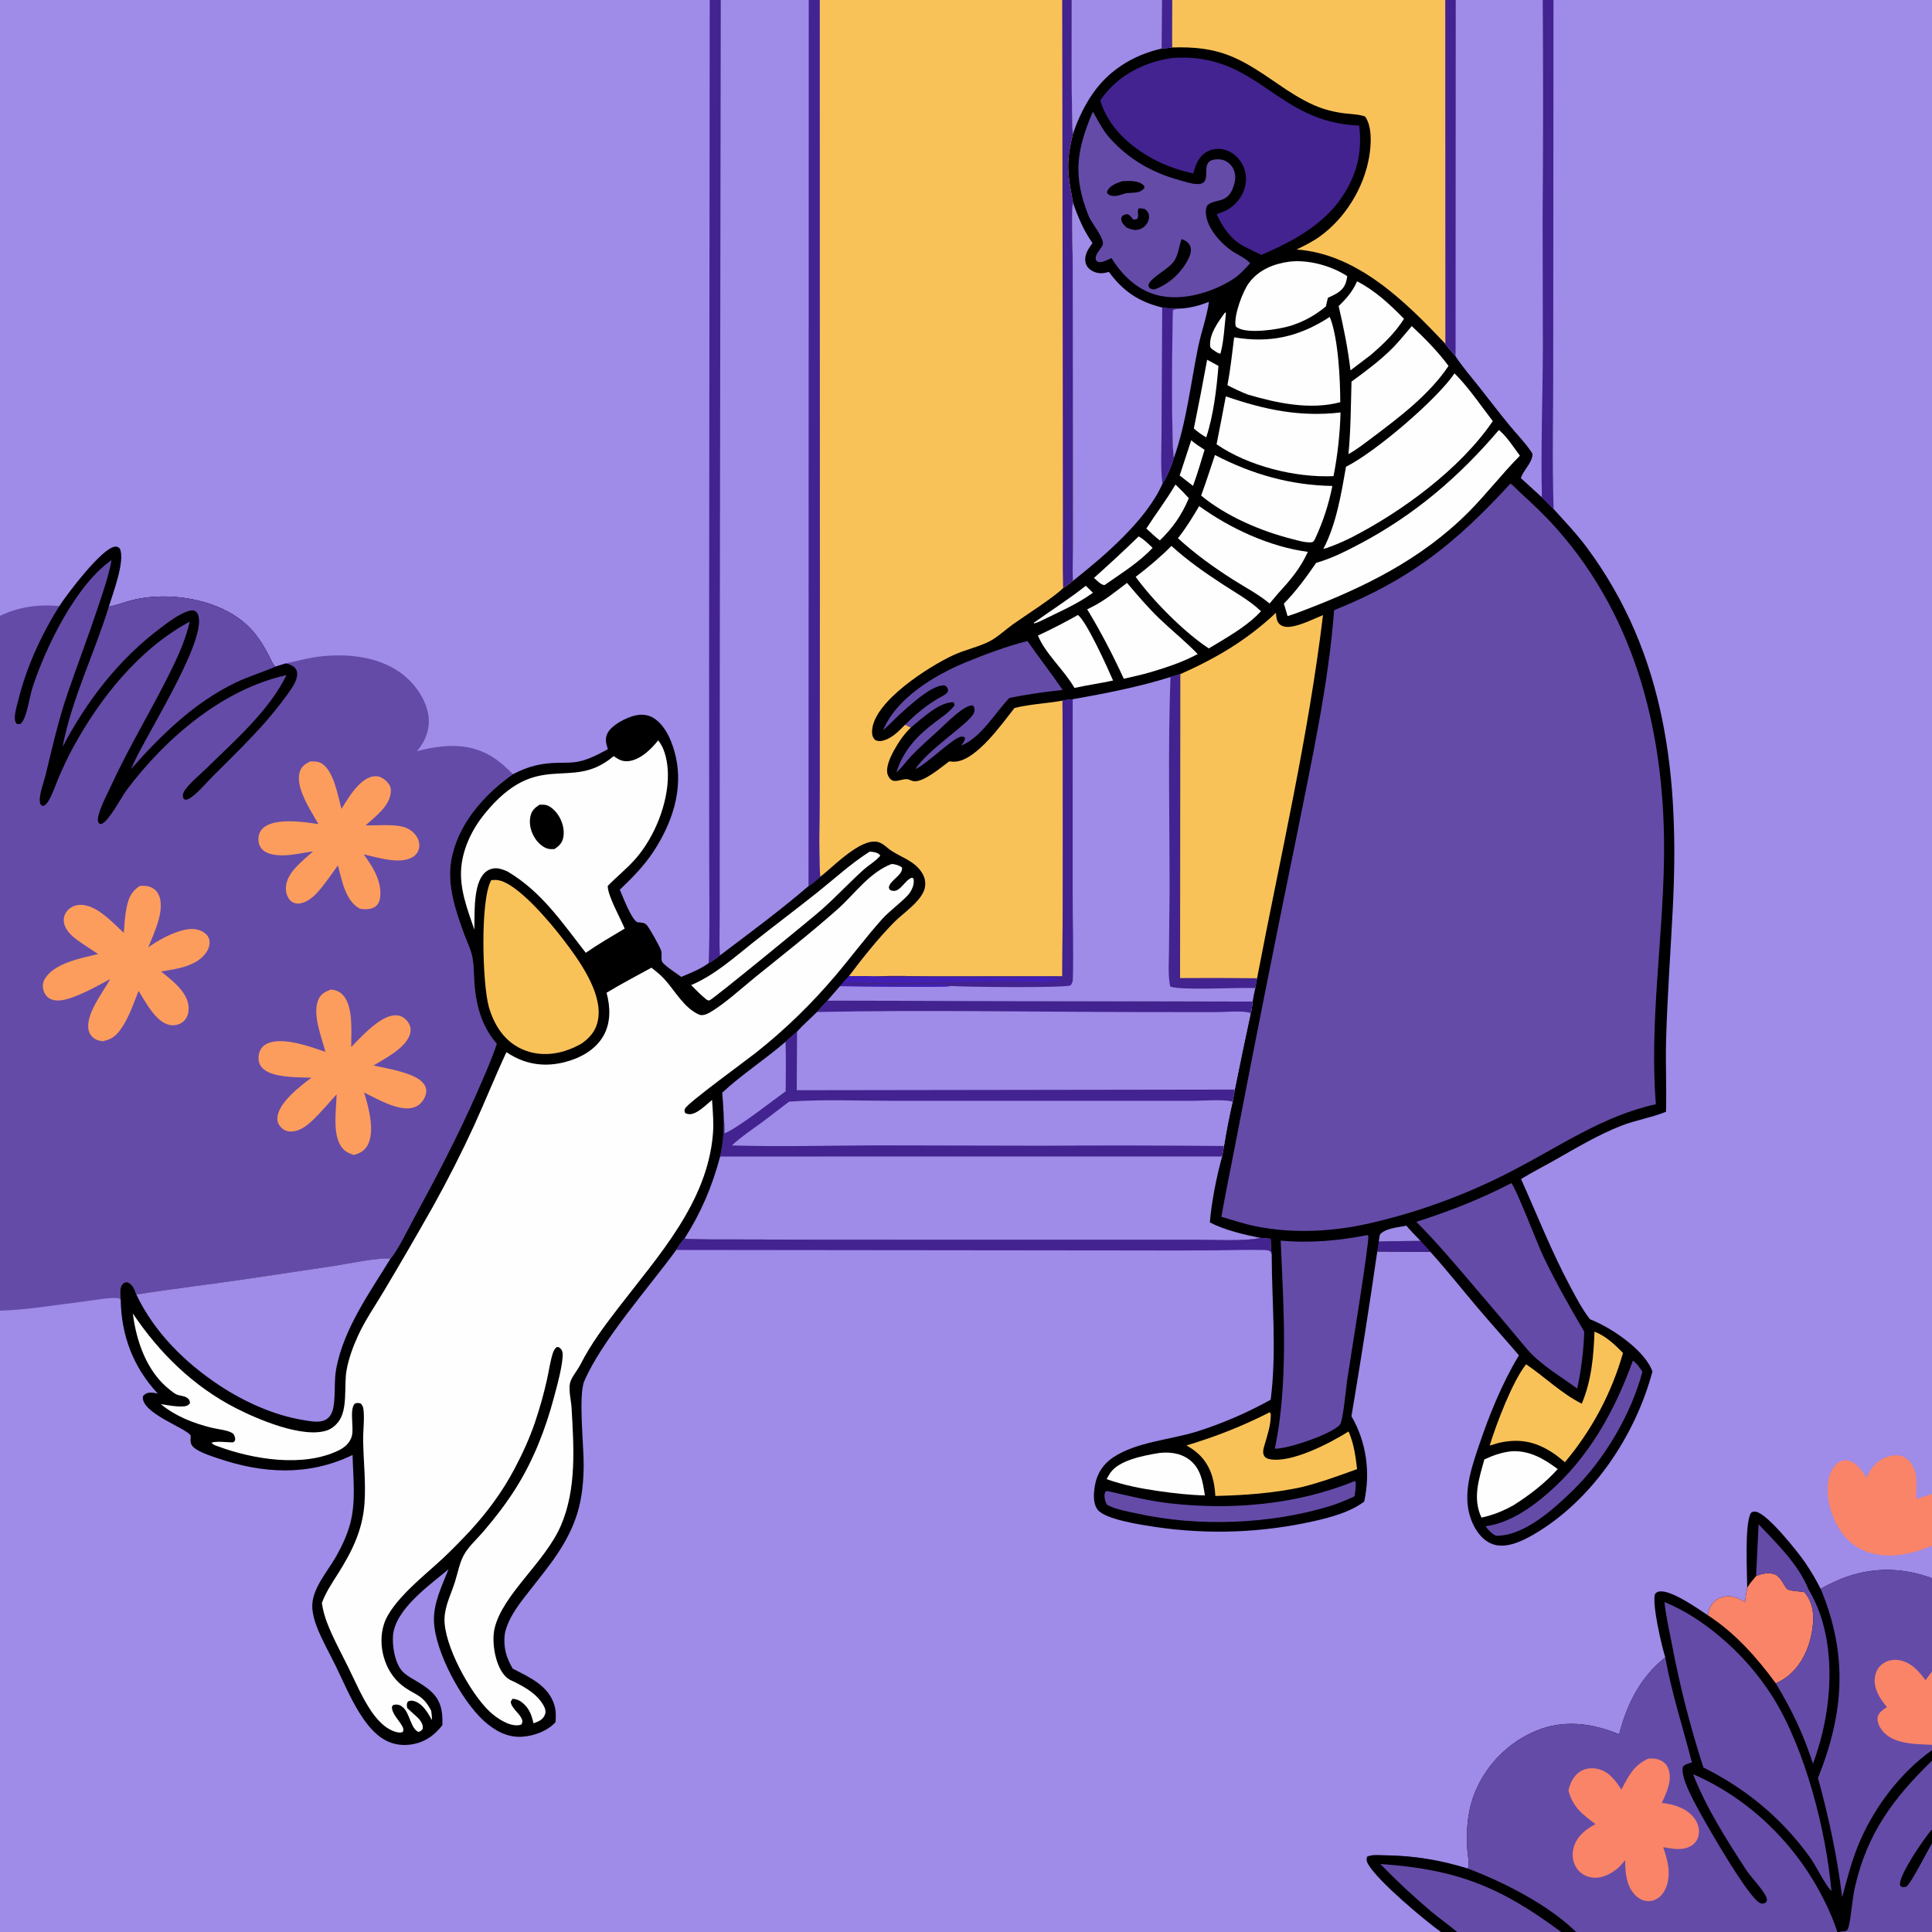 <?xml version="1.0" encoding="utf-8" ?>
<svg xmlns="http://www.w3.org/2000/svg" xmlns:xlink="http://www.w3.org/1999/xlink" width="1024" height="1024">
	<rect width="100%" height="100%" fill="#808080" stroke="none"/>
	<path fill="#9F8BE8" d="M0 0L376.174 0L382.019 0L428.659 0L434.461 0L562.992 0L568.05 0L615.901 0L621.258 0L766.05 0L771.578 0L817.682 0L823.374 0L1024 0L1024 791.825L1024 819.308L1024 836.488L1024 885.989L1024 924.794L1024 927.622L1024 933.19L1024 969.591L1024 977.032L1024 1024L974.824 1024L973.841 1024L835.354 1024L827.442 1024L772.328 1024L763.742 1024L0 1024L0 694.687L0 326.403L0 0Z"/>
	<path d="M434.461 0L562.992 0L568.05 0L615.901 0L621.258 0L766.05 0L766.148 182.34C767.824 184.588 769.598 186.655 771.479 188.73L771.801 189.225C775.394 194.633 779.785 199.671 783.816 204.763C789.262 211.646 794.57 218.666 800.152 225.437C803.846 229.918 808.215 234.364 811.469 239.149C812.15 240.15 812.428 240.529 812.233 241.751C811.572 245.883 807.519 249.29 806.139 253.367Q811.657 258.462 817.234 263.492L823.438 269.785C829.478 276.47 835.668 282.936 841.048 290.186C883.269 347.08 890.094 412.307 886.632 481C885.448 504.479 883.713 527.855 883.064 551.368C882.715 564.003 883.379 576.65 883.022 589.251C882.838 589.326 882.655 589.402 882.471 589.475C874.902 592.45 866.758 593.736 859.124 596.734C846.932 601.523 835.327 608.503 823.936 614.948C818.056 618.274 811.932 621.383 806.186 624.913C814.819 644.168 822.526 663.787 832.523 682.407C835.626 688.186 838.675 694.031 842.71 699.225C853.512 703.387 870.394 714.712 875.222 725.433Q875.541 726.148 875.837 726.872C866.695 761.138 843.838 795.298 812.828 813.328C806.95 816.746 798.736 820.705 791.842 818.663C786.852 817.186 783.38 813.026 781.103 808.54C774.292 795.116 779.065 780.391 783.555 767.068C789.19 750.346 795.922 733.493 805.071 718.366C797.745 709.742 790.132 701.375 782.834 692.732C774.606 682.986 766.625 672.912 758.07 663.458L729.972 663.318Q723.66 707.056 716.29 750.627C724.219 764.234 726.456 780.413 723.049 795.885C715.453 801.489 705.83 804.066 696.762 806.165Q691.588 807.334 686.365 808.263Q681.143 809.192 675.883 809.878Q670.623 810.565 665.337 811.009Q660.051 811.452 654.751 811.651Q649.45 811.85 644.145 811.805Q638.841 811.759 633.545 811.468Q628.248 811.178 622.971 810.643Q617.693 810.109 612.446 809.331C605.581 808.295 585.724 805.424 581.766 800.149C579.062 796.546 579.661 790.908 580.458 786.71C581.588 780.75 584.907 775.859 589.939 772.49C602.112 764.343 619.583 763.203 633.465 759.023Q643.889 755.787 653.922 751.488Q663.955 747.189 673.489 741.874C676.763 716.363 674.099 690.653 674.034 665.079C673.68 662.259 673.581 659.42 673.445 656.583L668.189 656.108C659.235 658.114 643.375 657.072 633.479 657.098L562.049 657.103L434.17 657.051L390.619 656.951C381.345 656.917 371.986 657.112 362.729 656.518C371.592 642.61 377.417 628.886 381.655 612.973C383.344 605.946 383.659 599.668 383.567 592.458C383.488 588.014 383.063 583.541 382.777 579.103C393.258 569.404 405.519 561.486 416.369 552.12C418.354 550.264 420.385 548.493 422.459 546.74C425.674 543.142 429.573 539.808 433.007 536.381C434.801 534.344 436.599 532.324 438.476 530.361L445.147 522.679L449.905 517.344C457.106 507.812 464.938 497.948 473.265 489.381C477.52 485.003 482.842 481.459 486.73 476.786C488.277 474.928 489.632 472.863 490.154 470.468C490.77 467.645 490.1 464.9 488.554 462.493C484.601 456.343 478.07 454.682 472.404 450.933C469.947 449.308 467.891 446.758 464.863 446.22C455.665 444.586 441.664 459.486 434.689 464.821C433.745 448.691 434.51 432.041 434.493 415.841L434.554 314.058L434.461 0Z"/>
	<path fill="#F9C259" d="M434.461 0L562.992 0L568.05 0C568.121 8.116 567.705 68.687 568.727 70.932C564.794 86.638 565.838 92.049 568.781 107.561C567.71 109.811 568.535 131.811 568.54 136.092L568.695 252.311L568.708 289.03C568.692 295.28 568.36 301.67 568.659 307.904C566.963 309.209 565.29 310.602 563.462 311.716C558.406 316.762 543.28 326.325 536.846 330.918C532.984 333.675 528.768 337.693 524.591 339.853C518.65 342.926 511.461 344.375 505.262 347.248C492.812 353.019 462.617 371.862 462.203 387.637C462.155 389.441 462.518 390.888 463.83 392.196C465.498 393.034 467.066 392.887 468.806 392.316C473.282 390.849 476.515 387.332 479.75 384.095L482.805 385.602C479.227 388.985 476.232 393.359 473.87 397.658C472.06 400.952 469.084 407.049 470.569 410.752C473.082 417.019 478.1 411.783 481.902 413.247C482.561 413.501 483.3 413.858 483.991 414C489.162 415.061 498.886 406.625 503.065 403.563C504.343 403.663 505.676 403.793 506.952 403.627C518.109 402.181 531.166 383.497 537.706 375.243C545.981 373.171 554.753 372.875 563.161 371.357Q563.527 444.393 563.07 517.429L496.119 517.456C484.884 517.461 473.449 517.011 462.238 517.539C458.22 517.183 453.957 517.422 449.905 517.344C457.106 507.812 464.938 497.948 473.265 489.381C477.52 485.003 482.842 481.459 486.73 476.786C488.277 474.928 489.632 472.863 490.154 470.468C490.77 467.645 490.1 464.9 488.554 462.493C484.601 456.343 478.07 454.682 472.404 450.933C469.947 449.308 467.891 446.758 464.863 446.22C455.665 444.586 441.664 459.486 434.689 464.821C433.745 448.691 434.51 432.041 434.493 415.841L434.554 314.058L434.461 0Z"/>
	<path fill="#42238F" d="M562.992 0L568.05 0C568.121 8.116 567.705 68.687 568.727 70.932C564.794 86.638 565.838 92.049 568.781 107.561C567.71 109.811 568.535 131.811 568.54 136.092L568.695 252.311L568.708 289.03C568.692 295.28 568.36 301.67 568.659 307.904C566.963 309.209 565.29 310.602 563.462 311.716C563.113 299.261 563.39 286.72 563.341 274.252L563.263 188.634L562.992 0Z"/>
	<path fill="#9F8BE8" d="M433.007 536.381C434.801 534.344 436.599 532.324 438.476 530.361L663.942 530.854C663.646 533.008 663.484 535.305 662.837 537.382Q658.498 557.41 654.467 577.503L653.347 583.881Q650.648 595.562 648.753 607.399L647.759 612.94C644.732 624.044 642.224 636.433 641.248 647.916C649.157 651.991 659.507 654.474 668.189 656.108C659.235 658.114 643.375 657.072 633.479 657.098L562.049 657.103L434.17 657.051L390.619 656.951C381.345 656.917 371.986 657.112 362.729 656.518C371.592 642.61 377.417 628.886 381.655 612.973C383.344 605.946 383.659 599.668 383.567 592.458C383.488 588.014 383.063 583.541 382.777 579.103C393.258 569.404 405.519 561.486 416.369 552.12C418.354 550.264 420.385 548.493 422.459 546.74C425.674 543.142 429.573 539.808 433.007 536.381Z"/>
	<path fill="#9F8BE8" d="M433.007 536.381C434.801 534.344 436.599 532.324 438.476 530.361L663.942 530.854C663.646 533.008 663.484 535.305 662.837 537.382Q658.498 557.41 654.467 577.503L422.286 577.846L422.459 546.74C425.674 543.142 429.573 539.808 433.007 536.381Z"/>
	<path fill="#42238F" d="M433.007 536.381C434.801 534.344 436.599 532.324 438.476 530.361L663.942 530.854C663.646 533.008 663.484 535.305 662.837 537.382L662.409 536.793C658.045 535.53 649.243 536.446 644.387 536.443L603.627 536.413C546.779 536.331 489.847 535.21 433.007 536.381Z"/>
	<path fill="#9F8BE8" d="M416.369 552.12C418.354 550.264 420.385 548.493 422.459 546.74L422.286 577.846L654.467 577.503L653.347 583.881Q650.648 595.562 648.753 607.399L647.759 612.94L381.655 612.973C383.344 605.946 383.659 599.668 383.567 592.458C383.488 588.014 383.063 583.541 382.777 579.103C393.258 569.404 405.519 561.486 416.369 552.12Z"/>
	<path fill="#42238F" d="M416.369 552.12C418.354 550.264 420.385 548.493 422.459 546.74L422.286 577.846L654.467 577.503L653.347 583.881C648.368 582.515 637.112 583.471 631.59 583.473L582.14 583.464L474.673 583.464C456.839 583.473 435.694 582.568 418.261 583.889C413.332 587.559 408.532 591.391 403.581 595.033C398.333 598.894 392.67 602.636 387.909 607.097C413.502 607.892 439.273 607.125 464.889 607.07L552.235 607.251Q600.494 606.966 648.753 607.399L647.759 612.94L381.655 612.973C383.344 605.946 383.659 599.668 383.567 592.458C383.488 588.014 383.063 583.541 382.777 579.103C393.258 569.404 405.519 561.486 416.369 552.12Z"/>
	<path fill="#9F8BE8" d="M416.369 552.12C416.631 560.869 416.473 569.643 416.436 578.396C408.802 583.849 391.472 597.626 384.044 600.702C383.98 597.983 384.103 595.129 383.567 592.458C383.488 588.014 383.063 583.541 382.777 579.103C393.258 569.404 405.519 561.486 416.369 552.12Z"/>
	<path fill="#9F8BE8" d="M620.381 358.832L625.601 357.304L625.458 518.382Q645.866 518.201 666.272 518.499L665.352 523.703C664.804 526.083 664.303 528.435 663.942 530.854L438.476 530.361L445.147 522.679L449.905 517.344C453.957 517.422 458.22 517.183 462.238 517.539C473.449 517.011 484.884 517.461 496.119 517.456L563.07 517.429Q563.526 444.393 563.161 371.357C564.887 370.952 566.785 370.846 568.549 370.615C586.162 367.465 603.282 364.178 620.381 358.832Z"/>
	<path fill="#42238F" d="M563.161 371.357C564.887 370.952 566.785 370.846 568.549 370.615L568.538 473.957C568.525 488.849 569.055 503.932 568.637 518.8C568.597 520.207 568.304 521.192 567.404 522.296C563.508 523.695 510.982 523.13 503.892 522.592C500.816 523.579 452.866 522.697 445.147 522.679L449.905 517.344C453.957 517.422 458.22 517.183 462.238 517.539C473.449 517.011 484.884 517.461 496.119 517.456L563.07 517.429Q563.526 444.393 563.161 371.357Z"/>
	<path fill="#411FB7" d="M445.147 522.679L449.905 517.344C453.957 517.422 458.22 517.183 462.238 517.539C470.447 518.639 479.545 517.997 487.855 518.056L536.984 518.314C544.629 518.293 553.902 517.124 561.288 519.039C561.546 519.106 561.805 519.164 562.063 519.23C562.218 519.269 562.371 519.313 562.525 519.354C553.517 521.354 541.612 519.995 532.25 520.059C515.619 520.173 499.014 520.764 482.367 520.781L460.252 520.776C456.882 520.761 453.36 520.428 450.006 520.628C448.729 520.704 447.99 520.823 447.07 521.749C449.966 522.831 464.823 521.828 468.943 521.744C470.558 521.711 472.124 522.095 473.733 522.134C477.675 522.229 502.154 521.05 503.892 522.592C500.816 523.579 452.866 522.697 445.147 522.679Z"/>
	<path fill="#42238F" d="M620.381 358.832L625.601 357.304L625.458 518.382Q645.866 518.201 666.272 518.499L665.352 523.703C656.388 523.254 626.267 525.108 620.243 522.883C618.994 516.901 619.548 510.162 619.591 504.05L619.895 472.639C619.955 434.733 618.982 396.719 620.381 358.832Z"/>
	<path fill="#F9C259" d="M621.258 0L766.05 0L766.148 182.34C745.167 160.047 719.505 134.544 687.215 132.24C691.321 130.254 695.398 128.244 699.136 125.609C712.902 115.905 722.959 99.515 725.725 82.935C726.771 76.664 727.363 67.17 723.542 61.767C720.385 60.586 716.581 60.549 713.243 60.152C707.165 59.429 701.842 58.134 696.25 55.648C689.447 52.624 683.368 48.67 677.262 44.463C657.06 30.546 646.599 24.35 621.189 25.165C621.099 16.781 621.229 8.385 621.258 0Z"/>
	<path fill="#F9C259" d="M676.263 324.796C676.509 326.993 676.507 329.34 678.296 330.914C679.885 332.311 682.292 332.457 684.285 332.156C689.887 331.312 695.943 328.155 701.218 326.019C693.388 390.893 678.532 454.385 666.272 518.499Q645.866 518.201 625.458 518.382L625.601 357.304C644.654 348.852 661.035 339.158 676.263 324.796Z"/>
	<path fill="#9F8BE8" d="M568.659 307.904C568.36 301.67 568.692 295.28 568.708 289.03L568.695 252.311L568.54 136.092C568.535 131.811 567.71 109.811 568.781 107.561C571.236 114.831 574.565 122.585 579.062 128.835C576.885 131.855 574.672 134.831 575.314 138.801C575.593 140.523 576.554 141.985 577.968 142.991C580.396 144.717 583.114 145.156 585.987 144.56C586.582 144.437 587.156 144.276 587.74 144.108C595.275 154.37 603.596 159.983 615.999 162.989C619.189 163.59 622.3 163.558 625.532 163.55C624.197 163.76 622.758 163.726 621.679 164.553C621.257 172.65 620.715 239.403 622.255 242.583C620.824 247.346 618.751 252.256 616.094 256.475C607.47 275.919 585.066 294.875 568.659 307.904Z"/>
	<path fill="#42238F" d="M615.999 162.989C619.189 163.59 622.3 163.558 625.532 163.55C624.197 163.76 622.758 163.726 621.679 164.553C621.257 172.65 620.715 239.403 622.255 242.583C620.824 247.346 618.751 252.256 616.094 256.475C615 247.435 615.674 237.459 615.64 228.323L615.999 162.989Z"/>
	<path fill="#644BA8" d="M468.049 387.066C475.068 370.054 495.237 357.945 511.566 351.159C521.304 347.113 534.363 342.234 544.589 339.771C550.653 348.52 557.24 356.881 563.23 365.685C553.698 366.734 544.362 367.991 534.97 369.934C527.241 377.986 520.16 390.808 509.517 395.157C510.262 393.947 511.517 392.487 511.467 391.035C510.515 390.315 510.487 390.358 509.345 390.494C505.122 390.999 492.159 404.261 485.168 407.694C491.511 397.381 513.547 383.707 516.135 377.976C516.766 376.577 516.543 376.064 516.227 374.627L515.52 373.837C510.786 373.612 500.863 383.993 497.39 387.148C492.572 391.526 487.57 395.917 483.064 400.61C480.342 403.445 478.081 406.824 475.138 409.409C478.703 397.612 486.287 389.804 495.917 382.531C499.238 380.023 502.898 377.651 505.534 374.388C505.65 374.245 505.847 374.127 505.864 373.943C505.921 373.345 505.591 372.773 505.454 372.187C497.885 371.929 488.465 380.984 482.805 385.602L479.75 384.095C485.201 378.701 490.815 373.947 497.439 370.066C498.987 369.159 502.731 367.695 502.483 365.727C502.308 364.331 501.749 363.987 500.698 363.283C494.588 362.81 484.822 371.709 480.459 375.418C476.111 379.115 472.285 383.282 468.049 387.066Z"/>
	<path fill="#9F8BE8" d="M568.05 0L615.901 0L621.258 0C621.229 8.385 621.099 16.781 621.189 25.165C619.351 25.452 617.551 25.634 615.694 25.736C599.735 29.427 586.307 38.032 577.509 52.123Q574.752 56.542 572.548 61.262Q570.345 65.981 568.727 70.932C567.705 68.687 568.121 8.116 568.05 0Z"/>
	<path fill="#42238F" d="M615.901 0L621.258 0C621.229 8.385 621.099 16.781 621.189 25.165C619.351 25.452 617.551 25.634 615.694 25.736L615.901 0Z"/>
	<path fill="#9F8BE8" d="M625.532 163.55C630.859 163.271 635.837 161.962 640.77 159.96C639.602 168.261 636.667 175.934 635.007 184.107C631.049 203.584 628.847 223.731 622.255 242.583C620.715 239.403 621.257 172.65 621.679 164.553C622.758 163.726 624.197 163.76 625.532 163.55Z"/>
	<path fill="#42238F" d="M752.921 657.682C754.687 659.57 756.448 661.441 758.07 663.458L729.972 663.318L730.774 658.019Q741.846 657.771 752.921 657.682Z"/>
	<path fill="#9F8BE8" d="M745.429 649.635C747.751 652.464 750.379 655.052 752.921 657.682Q741.846 657.771 730.774 658.019C730.912 656.707 731.094 655.523 731.426 654.239C734.566 650.873 741.118 650.536 745.429 649.635Z"/>
	<path fill="#644BA8" d="M800.549 256.351C800.654 256.403 800.768 256.439 800.863 256.508C802.54 257.737 804.165 259.645 805.749 261.074C812.501 267.167 818.97 273.337 825.013 280.143C868.225 328.816 882.954 391.868 881.951 455.748C881.272 498.93 874.268 542.05 877.618 585.276C849.838 591.326 826.831 607.472 801.961 620.325Q792.948 625.041 783.65 629.168Q774.353 633.295 764.809 636.816Q755.265 640.337 745.515 643.237Q735.765 646.137 725.848 648.404C706.407 652.848 685.126 653.934 665.507 649.945C659.36 648.695 653.371 646.688 647.354 644.931C649.741 631.353 652.595 617.847 655.176 604.302Q670.612 524.195 687.005 444.277C694.726 405.393 704.205 362.802 707.097 323.425C747.665 307.071 771.219 288.201 800.549 256.351Z"/>
	<path fill="#42238F" d="M621.775 30.678C666.977 27.799 675.911 64.872 720.391 66.543C721.532 75.303 720.787 84.329 717.528 92.581C708.649 115.06 689.796 125.939 668.602 135.094C665.392 133.653 662.261 132.046 659.118 130.467C652.451 126.887 647.855 120.287 644.86 113.509Q646.778 112.853 648.658 112.094C653.281 110.18 657.447 105.857 659.213 101.184C660.875 96.788 660.865 91.924 658.772 87.68C656.881 83.844 653.498 80.647 649.345 79.442C646.11 78.502 642.505 78.773 639.574 80.494C635.234 83.044 633.715 87.361 632.469 91.928C625.024 90.316 617.643 87.794 610.942 84.147C598.582 77.419 587.258 67.124 583.165 53.234Q583.758 52.309 584.419 51.432C593.352 39.41 607.225 32.584 621.775 30.678Z"/>
	<path fill="#644BA8" d="M579.16 59.329C579.692 59.824 579.508 59.577 579.875 60.24C582.312 64.647 584.869 69.498 588.252 73.254C598.296 84.403 610.387 91.359 624.766 95.377C627.89 96.25 631.445 97.514 634.686 97.555C642.48 97.653 637.076 88.633 641.044 85.569C642.734 84.264 645.955 84.227 647.926 84.71C650.172 85.261 652.119 86.856 653.304 88.811C654.735 91.169 655.013 94.094 654.376 96.748C651.567 108.467 644.903 105.003 640.338 108.446C639.622 108.985 639.253 110.174 639.17 111.043C638.355 119.531 646.665 128.807 653.267 133.22C656.077 135.098 660.425 136.972 662.581 139.485L661.672 140.539C658.937 143.529 656.542 146.056 653.091 148.23C642.223 155.076 626.876 159.622 614.096 156.608C603.082 154.011 594.934 146.144 589.103 136.762C587.522 137.467 585.199 138.786 583.467 138.916C581.992 139.028 581.81 138.796 580.838 137.84C580.158 134.618 583.123 132.707 584.4 129.976C585.862 126.848 578.459 118.095 577.034 114.536C568.53 93.298 570.507 79.782 579.16 59.329Z"/>
	<path d="M626.258 126.711C628.254 127.383 629.99 128.415 630.831 130.465C631.675 132.52 630.988 134.805 630.092 136.706C626.554 144.207 619.892 150.432 612.155 153.317C610.654 153.48 610.56 153.363 609.231 152.61C608.909 151.959 608.512 151.611 608.753 150.863C610.009 146.974 619.494 142.644 622.355 138.289C624.549 134.95 624.86 130.818 626.119 127.109L626.258 126.711Z"/>
	<path d="M594.708 96.06C598.297 95.862 603.195 95.465 606.044 98.145C606.725 98.785 606.538 98.839 606.564 99.698C605.112 101.262 603.639 101.941 601.482 102.071C599.858 102.168 598.236 102.31 596.614 102.432C594.336 103.139 591.756 104.239 589.357 103.776C588.052 103.524 587.464 103.197 586.693 102.146C586.83 101.512 586.817 101.403 587.153 100.755C588.423 98.301 592.292 96.87 594.708 96.06Z"/>
	<path d="M603.518 110.426C604.731 110.398 605.644 110.491 606.814 110.811C607.695 111.531 608.156 111.919 608.65 112.986C609.24 114.259 609.091 115.84 608.609 117.121C607.902 118.997 606.374 120.539 604.537 121.326C601.866 122.47 599.661 121.697 597.13 120.619C596.064 119.614 594.639 118.279 594.355 116.762C594.119 115.495 594.345 115.26 595.038 114.29C595.887 113.882 596.524 113.491 597.496 113.52C598.46 113.549 599.346 114.807 599.937 115.525L600.516 116.234C601.747 116.458 601.77 116.45 602.883 115.873C603.703 114.285 602.759 112.738 603.268 111.041C603.331 110.829 603.435 110.631 603.518 110.426Z"/>
	<path fill="#644BA8" d="M724.634 654.651L725.043 654.754C725.096 654.896 725.165 655.033 725.201 655.18C725.915 658.126 715.231 723.102 713.938 732.137C713.379 736.044 711.86 753.037 710.202 755.048C706.067 760.062 682.536 768.004 675.708 767.836C682.971 732.714 680.36 693.213 678.782 657.539C694.404 658.989 709.319 657.604 724.634 654.651Z"/>
	<path fill="#644BA8" d="M801.047 627.072C803.973 630.603 814.655 658.955 818.115 666.185C824.668 679.878 832.023 692.751 839.683 705.833Q839.43 713.433 838.496 720.979Q837.562 728.525 835.955 735.957C826.899 729.322 817.091 723.775 809.561 715.3Q795.129 697.919 780.409 680.781C770.741 669.444 761.21 658.163 750.688 647.597C768.345 641.963 784.582 635.598 801.047 627.072Z"/>
	<path fill="#FEFEFE" d="M770.923 197.886C778.429 205.337 784.722 214.804 791.206 223.193C774.059 248.497 742.749 271.443 715.669 285.187C711.024 287.416 706.349 289.533 701.394 290.973C708.268 277.831 710.876 261.882 713.409 247.384C728.735 239.78 761.522 211.831 770.923 197.886Z"/>
	<path fill="#FEFEFE" d="M794.467 227.888C798.758 231.523 802.222 237.037 805.588 241.535C796.159 251.001 787.959 261.761 778.49 271.276C753.142 296.752 722.285 311.74 689.12 324.232C686.965 325.121 684.662 325.792 682.455 326.554L680.476 319.932C687.017 313.271 692.319 305.97 697.603 298.317C705.826 295.991 713.442 292.102 720.97 288.124C749.73 272.927 773.496 252.555 794.467 227.888Z"/>
	<path fill="#F9C259" d="M845.108 705.797C851.144 708.126 855.744 712.539 860.225 717.075Q859.095 721.049 857.757 724.957Q856.419 728.866 854.875 732.698Q853.332 736.53 851.588 740.275Q849.844 744.02 847.904 747.667Q845.964 751.315 843.834 754.854Q841.704 758.394 839.389 761.816Q837.075 765.238 834.582 768.532Q832.089 771.827 829.426 774.985C827.061 773.021 824.697 771.088 822.092 769.448C813.095 763.785 804.702 762.431 794.4 764.753L789.552 766.214C793.075 754.752 801.63 732.124 808.867 723.1C818.92 729.904 827.415 738.474 838.376 743.98C843.527 731.689 844.661 718.951 845.108 705.797Z"/>
	<path fill="#FEFEFE" d="M704.812 167.973C709.322 179.054 710.343 201.015 710.368 213.18C694.379 217.408 676.959 213.694 661.412 209.149C657.675 207.69 654.143 206.008 650.575 204.175C652.164 195.792 653.062 187.257 654.127 178.792C673.286 182.026 688.612 178.474 704.812 167.973Z"/>
	<path fill="#F9C259" d="M673.011 748.515L673.544 749.475C673.611 755.366 671.816 760.388 670.207 765.95C669.66 767.837 668.989 770.009 670.132 771.794C670.669 772.633 671.738 773.129 672.691 773.335C684.177 775.825 705.219 764.735 714.768 758.711C717.554 765.022 718.503 771.853 719.28 778.654C709.495 782.239 700.092 785.645 689.958 788.205C674.755 791.482 659.662 792.532 644.149 792.892C643.995 789.526 643.5 786.007 642.551 782.769C640.299 775.086 635.733 769.929 628.834 766.113C644.377 761.479 658.545 755.854 673.011 748.515Z"/>
	<path fill="#FEFEFE" d="M649.702 210.083C670.095 217.113 688.838 221.127 710.507 218.617C710.239 229.643 708.942 241.539 706.783 252.362C686.547 253.269 661.559 247.027 644.808 235.481Q647.337 222.798 649.702 210.083Z"/>
	<path fill="#FEFEFE" d="M643.956 241.169C663.685 251.394 683.901 257.173 706.168 257.572Q704.745 264.845 702.44 271.889Q700.136 278.933 696.984 285.641C696.827 285.927 696.701 286.233 696.513 286.5C696.127 287.046 695.703 287.381 695.044 287.431C691.777 287.678 687.877 286.457 684.746 285.663C668.173 281.461 649.896 273.644 636.621 262.667C639.239 255.57 641.546 248.34 643.956 241.169Z"/>
	<path fill="#FEFEFE" d="M748.268 172.838C755.172 179.296 762.128 186.338 767.748 193.949C757.582 209.157 741.824 221.028 727.392 231.897C723.256 234.974 719.234 238.184 714.714 240.69C715.942 227.897 715.964 215.091 716.323 202.259C723.995 196.642 731.728 190.958 738.406 184.151C741.91 180.579 744.982 176.609 748.268 172.838Z"/>
	<path fill="#FEFEFE" d="M620.891 289.357C629.264 296.976 638.55 303.503 648.02 309.677C654.868 314.143 662.449 318.309 668.365 323.966C662.178 330.693 653.72 335.847 645.926 340.553L640.676 343.666C627.665 335.153 611.022 318.31 601.931 305.748C608.646 300.601 614.927 295.372 620.891 289.357Z"/>
	<path fill="#FEFEFE" d="M635.59 268.247C652.089 280.143 673.013 289.845 693.183 292.493C689.214 301.23 683.999 307.372 677.574 314.349L672.906 319.869C667.052 314.985 660.088 311.377 653.664 307.294C643.198 300.642 633.488 293.634 624.32 285.262C628.601 279.92 632.112 274.125 635.59 268.247Z"/>
	<path fill="#FEFEFE" d="M683.473 138.677C693.536 137.514 705.669 140.86 714.065 146.384C713.867 147.582 713.674 148.805 713.265 149.952C711.657 154.47 707.824 155.948 703.805 157.855L702.737 162.425C696.882 167.219 691.43 170.267 684.242 172.606L683.724 172.767C677.541 174.626 661.724 177.064 656.038 173.764C655.404 173.397 654.981 173.246 654.862 172.465C654.028 166.973 658.593 154.507 661.956 149.98C667.165 142.969 675.104 139.784 683.473 138.677Z"/>
	<path fill="#FEFEFE" d="M597.338 308.946C602.926 315.501 608.41 322.019 614.642 327.987C621.25 334.315 628.453 340.069 634.8 346.659C627.075 350.844 618.515 353.69 610.124 356.184C605.366 357.605 600.466 358.624 595.632 359.758C589.923 347.267 583.37 334.689 576.234 322.95L578.447 321.856C585.272 318.505 591.307 313.527 597.338 308.946Z"/>
	<path fill="#644BA8" d="M718.032 785.003L718.513 785.445C718.766 788.022 718.291 790.535 717.933 793.084C713.507 795.142 709.097 796.995 704.419 798.407C672.669 807.989 635.034 809.321 602.717 802.213C597.572 801.081 591.346 800.055 586.718 797.56C585.768 796.073 585.07 793.122 585.592 791.367C585.957 790.142 586.549 790.194 587.678 790.447C598.271 792.818 608.663 795.472 619.476 796.73C652.356 800.556 687.197 797.611 718.032 785.003Z"/>
	<path fill="#FEFEFE" d="M801.344 769.181C810.81 768.772 818.305 773.168 825.624 778.645C818.856 786.179 810.503 792.585 801.954 797.949C796.322 801.024 791.504 802.941 785.235 804.364C780.316 794.15 783.934 783.718 786.734 773.533C791.711 771.249 795.882 769.772 801.344 769.181Z"/>
	<path fill="#644BA8" d="M865.472 721.148C867.637 722.6 869.038 724.933 870.511 727.033C864.642 749.376 850.305 773.742 833.714 789.899C823.647 799.703 807.808 814.205 792.924 813.975C790.408 812.712 789.055 811.174 787.376 808.939C791.873 808.346 796.163 806.974 800.272 805.068C807.607 801.666 814.406 796.62 820.485 791.339C842.14 772.529 855.817 747.857 865.472 721.148Z"/>
	<path fill="#FEFEFE" d="M719.261 149.107C728.832 153.975 736.708 161.366 744.153 168.977C739.391 176.499 733.18 182.419 726.476 188.179L715.787 196.291C714.428 184.775 712.149 173.497 709.508 162.219C713.598 158.299 717.04 154.36 719.261 149.107Z"/>
	<path fill="#FEFEFE" d="M571.323 325.954C575.999 329.453 587.211 354.314 589.947 360.693C583.171 362.181 576.279 363.116 569.493 364.617C564.149 355.283 553.901 346.299 550.139 336.847Q560.952 331.83 571.323 325.954Z"/>
	<path fill="#FEFEFE" d="M614.052 770.159C619.504 769.454 625.32 770.066 629.92 773.316C636.418 777.908 637.504 785.321 638.615 792.602C630.487 792.4 622.505 791.501 614.463 790.358C604.899 789.003 595.654 787.211 586.518 783.977C587.13 782.873 587.746 781.752 588.45 780.702C593.029 773.874 606.504 771.421 614.052 770.159Z"/>
	<path fill="#FEFEFE" d="M623.029 256.816C625.501 259.154 627.833 261.545 630.111 264.072C626.343 272.926 621.678 279.768 614.738 286.422C612.236 284.599 609.911 282.195 607.589 280.127C612.653 272.275 618.286 264.89 623.029 256.816Z"/>
	<path fill="#FEFEFE" d="M639.81 190.68L645.814 193.935C644.797 206.261 643.209 220.04 639.318 231.815C636.892 230.435 634.882 228.931 632.766 227.12Q636.473 208.936 639.81 190.68Z"/>
	<path fill="#FEFEFE" d="M603.489 284.32C606.252 285.738 608.652 288.28 610.916 290.368C603.894 297.942 594.586 303.699 586.152 309.603L585.45 310.095C583.584 310.122 581.292 307.515 579.825 306.305C587.879 299.117 595.761 291.859 603.489 284.32Z"/>
	<path fill="#FEFEFE" d="M631.372 233.357C633.528 235.269 636.057 236.793 638.446 238.399C636.497 244.8 634.644 251.247 632.315 257.523L625.25 252.031L631.372 233.357Z"/>
	<path fill="#FEFEFE" d="M575.493 310.479L579.278 314.167C570.86 320.335 560.53 324.711 551.202 329.308C550.152 329.813 549.139 330.128 548.027 330.458L547.927 330.093C557.134 323.504 566.597 317.517 575.493 310.479Z"/>
	<path fill="#FEFEFE" d="M649.412 165.489L649.763 166.055C648.993 173.012 648.686 180.639 646.878 187.391C645.817 187.591 644.19 186.191 643.239 185.61C642.416 185.142 642.03 184.755 641.479 183.987C640.527 177.411 645.76 170.463 649.412 165.489Z"/>
	<path fill="#9F8BE8" d="M0 0L376.174 0L382.019 0L428.659 0L434.461 0L434.554 314.058L434.493 415.841C434.51 432.041 433.745 448.691 434.689 464.821C432.753 466.4 430.723 468.428 428.543 469.617C413.608 482.498 397.317 494.464 381.591 506.395C379.736 507.764 377.722 509.605 375.597 510.487C371.266 513.677 366.021 515.697 361.087 517.767C359.014 516.223 351.979 511.711 350.95 509.756C350.2 508.33 350.958 505.707 350.465 504.033C349.789 501.741 344.526 492.508 342.983 490.523C341.867 489.088 340.378 489.035 338.698 488.875L337.719 488.788C334.31 486.655 330.343 475.648 328.508 471.563C335.139 465.226 341.443 458.871 346.478 451.155C356.103 436.403 362.106 419.024 358.244 401.372C356.655 394.105 353.01 384.557 346.343 380.529C343.142 378.596 339.558 378.443 336.003 379.39C331.526 380.583 324.407 384.225 322.11 388.396C320.621 391.1 321.104 393.615 321.973 396.426L322.182 397.083C317.165 399.797 312.146 402.534 306.5 403.671C303.049 404.366 299.427 404.233 295.922 404.296C286.833 404.46 279.965 406.127 271.894 410.325C268.225 406.754 264.578 403.272 260.134 400.666C247.636 393.333 234.378 394.74 220.934 398.129C221.609 397.341 222.279 396.541 222.876 395.691C226.554 390.45 228.11 384.358 226.854 378.027C225.094 369.154 218.728 360.926 211.342 355.915C198.651 347.304 181.451 346.11 166.705 348.354C161.499 349.147 156.459 350.639 151.298 351.655L145.916 353.361C144.505 352.088 143.52 349.426 142.621 347.7C137.722 338.292 132.825 331.488 123.645 325.814C109.483 317.061 89.583 314.297 73.326 317.369C68.201 318.338 63.276 320.327 58.18 321.476L57.651 321.592C59.776 314.448 66.425 297.402 63.504 290.788C62.472 289.912 62.264 289.651 60.816 289.81C53.995 290.56 35.619 314.781 31.488 321.223C20.4 320.203 10.079 321.628 0 326.403L0 0Z"/>
	<path fill="#9F8BE8" d="M382.019 0L428.659 0L434.461 0L434.554 314.058L434.493 415.841C434.51 432.041 433.745 448.691 434.689 464.821C432.753 466.4 430.723 468.428 428.543 469.617C413.608 482.498 397.317 494.464 381.591 506.395C381.155 500.003 381.448 493.406 381.449 486.999L381.464 451.582L381.508 344.294L382.019 0Z"/>
	<path fill="#42238F" d="M428.659 0L434.461 0L434.554 314.058L434.493 415.841C434.51 432.041 433.745 448.691 434.689 464.821C432.753 466.4 430.723 468.428 428.543 469.617L428.659 0Z"/>
	<path fill="#42238F" d="M376.174 0L382.019 0L381.508 344.294L381.464 451.582L381.449 486.999C381.448 493.406 381.155 500.003 381.591 506.395C379.736 507.764 377.722 509.605 375.597 510.487C376.309 492.332 375.901 474.013 375.892 455.843L375.834 353.351L376.174 0Z"/>
	<path fill="#644BA8" d="M31.488 321.223C35.619 314.781 53.995 290.56 60.816 289.81C62.264 289.651 62.472 289.912 63.504 290.788C66.425 297.402 59.776 314.448 57.651 321.592L58.18 321.476C63.276 320.327 68.201 318.338 73.326 317.369C89.583 314.297 109.483 317.061 123.645 325.814C132.825 331.488 137.722 338.292 142.621 347.7C143.52 349.426 144.505 352.088 145.916 353.361L151.298 351.655C156.459 350.639 161.499 349.147 166.705 348.354C181.451 346.11 198.651 347.304 211.342 355.915C218.728 360.926 225.094 369.154 226.854 378.027C228.11 384.358 226.554 390.45 222.876 395.691C222.279 396.541 221.609 397.341 220.934 398.129C234.378 394.74 247.636 393.333 260.134 400.666C264.578 403.272 268.225 406.754 271.894 410.325C256.402 421.233 242.366 437.045 239.108 456.318C236.89 469.434 241.571 483.032 246.05 495.223C247.4 498.896 249.301 502.666 250.167 506.474C251.16 510.842 251.094 515.486 251.348 519.945C251.963 530.758 254.452 541.326 260.87 550.203C261.638 551.266 262.432 552.278 263.305 553.258C260.29 562.128 256.508 570.615 252.742 579.185C242.758 601.908 231.446 623.474 219.607 645.262C216.622 650.756 210.727 662.869 206.957 667.138C201.446 666.234 183.417 669.989 177.011 670.962L131.598 677.75C111.845 680.664 91.97 683.007 72.252 686.114C71.096 683.179 70.588 680.959 67.502 679.571C66.069 679.695 65.773 679.71 64.788 680.891C63.202 682.792 63.852 686.744 63.989 688.984C63.204 688.134 63.061 688.062 61.838 688.003C56.697 687.755 50.718 689.044 45.574 689.667C30.574 691.486 15.097 694.2 0 694.687L0 326.403C10.079 321.628 20.4 320.203 31.488 321.223Z"/>
	<path d="M31.488 321.223C35.619 314.781 53.995 290.56 60.816 289.81C62.264 289.651 62.472 289.912 63.504 290.788C66.425 297.402 59.776 314.448 57.651 321.592L58.18 321.476C63.276 320.327 68.201 318.338 73.326 317.369C89.583 314.297 109.483 317.061 123.645 325.814C132.825 331.488 137.722 338.292 142.621 347.7C143.52 349.426 144.505 352.088 145.916 353.361L151.298 351.655C152.434 351.749 153.425 352.133 154.445 352.624C155.865 353.307 156.997 354.393 157.359 355.988C158.293 360.104 154.486 365.068 152.224 368.199Q146.84 375.606 140.83 382.515C132.044 392.519 122.471 401.792 113.042 411.179C109.336 414.869 105.887 419.173 101.727 422.348C100.584 423.22 99.673 423.694 98.259 423.925C97.712 423.614 97.365 423.592 97.15 422.956C96.764 421.815 96.887 420.768 97.446 419.709C99.422 415.967 106.215 410.393 109.436 407.228C124.303 392.62 142.587 376.786 151.83 357.842C118.043 365.239 87.645 391.357 67.266 418.563C64.298 422.526 57.956 434.805 54.105 436.552C53.334 436.902 53.136 436.651 52.394 436.409C51.478 434.766 51.966 432.961 52.469 431.253C54.018 425.999 56.946 420.682 59.243 415.699C69.166 394.178 81.71 374 91.96 352.676C95.584 345.135 98.663 337.66 100.563 329.482C73.695 343.947 52.901 370.05 38.574 396.492Q34.25 404.58 30.716 413.042C29.163 416.748 27.861 420.817 25.842 424.283C25.105 425.548 24.412 426.355 23.192 427.151C22.463 427.067 22.179 427.229 21.702 426.588C19.644 423.821 23.193 414.77 23.991 411.494C27.537 396.952 30.829 382.147 35.676 367.973C41.013 352.363 46.913 336.973 52.103 321.304C54.771 313.25 57.605 305.241 59.128 296.874C40.324 309.908 24.247 342.815 17.17 364.602C15.627 369.352 14.344 380.209 11.086 383.519C9.95 383.876 9.868 383.91 8.74 383.549C8.438 383.062 8.203 382.747 8.05 382.158C7.341 379.423 8.743 374.943 9.393 372.25C13.747 354.221 21.599 336.879 31.488 321.223Z"/>
	<path fill="#644BA8" d="M57.651 321.592L58.18 321.476C63.276 320.327 68.201 318.338 73.326 317.369C89.583 314.297 109.483 317.061 123.645 325.814C132.825 331.488 137.722 338.292 142.621 347.7C143.52 349.426 144.505 352.088 145.916 353.361C138.988 356.378 131.781 358.491 124.919 361.784C102.999 372.304 85.328 389.625 69.436 407.641C75.745 391.918 108.855 341.542 105.235 326.628C104.851 325.047 104.305 324.377 102.921 323.576C101.735 323.489 100.824 323.523 99.685 323.908C94.646 325.61 89.468 329.566 85.252 332.72C62.961 349.398 46.08 371.351 33.171 395.855C38.002 370.407 50.072 346.344 57.651 321.592Z"/>
	<path fill="#FD9D5D" d="M74.105 469.545C75.806 469.481 77.465 469.402 79.105 469.94C81.261 470.648 83.049 472.014 84.032 474.09C87.851 482.151 81.535 494.605 78.598 502.112C83.712 498.485 89.252 495.406 95.256 493.528C99.256 492.277 103.588 491.638 107.415 493.789C109.138 494.757 110.559 496.301 110.968 498.276C111.474 500.717 110.448 503.318 109.003 505.258C103.769 512.287 93.411 513.598 85.375 514.914C89.319 518.127 93.51 521.295 96.584 525.395C98.933 528.528 100.491 532.342 99.865 536.313C99.503 538.61 98.379 540.655 96.444 541.99C94.582 543.275 92.126 543.682 89.924 543.253C82.59 541.824 77.148 530.993 73.449 525.185C70.71 532.016 68.162 539.81 63.809 545.782C61.158 549.418 58.623 551.12 54.216 551.875C53.023 551.639 51.735 551.433 50.657 550.847C48.942 549.916 47.575 548.269 47.073 546.375C44.854 537.993 54.565 526.054 58.422 518.915C52.192 522.285 45.713 525.905 39.069 528.378C35.374 529.753 30.315 531.319 26.576 529.385C24.8 528.467 23.648 526.844 23.071 524.958C22.41 522.797 22.647 520.654 23.824 518.719C28.898 510.374 43.349 507.778 52.03 505.653C48.395 503.229 44.656 500.895 41.114 498.342C37.964 496.072 34.414 492.806 33.873 488.749C33.585 486.59 34.171 484.505 35.56 482.826C37.231 480.806 39.749 479.712 42.346 479.594C50.931 479.206 59.827 489.083 65.616 494.443C65.964 489.894 66.211 485.253 67.14 480.78C68.173 475.801 69.777 472.347 74.105 469.545Z"/>
	<path fill="#FD9D5D" d="M175.217 524.507C177.652 524.628 179.858 525.411 181.57 527.183C187.472 533.295 186.109 547.031 186.126 554.986C190.301 550.692 194.459 546.221 199.266 542.624C202.518 540.19 206.982 537.481 211.212 538.278C213.452 538.701 215.312 540.219 216.506 542.121C217.58 543.833 217.924 545.727 217.424 547.695C215.493 555.291 204.183 560.967 197.966 564.731C204.293 566.081 210.932 567.248 216.994 569.531C220.155 570.721 224.166 572.72 225.504 576.066C226.183 577.763 225.994 579.528 225.305 581.189C224.221 583.803 222.246 585.968 219.531 586.893C211.801 589.527 199.855 582.426 192.98 579.048L193.232 579.854C195.48 587.183 198.855 600.024 194.758 607.124C193.029 610.121 190.702 611.304 187.453 612.152C185.405 611.424 183.665 610.76 182.092 609.186C175.741 602.826 178.234 588.448 178.426 579.998C174.459 584.44 170.539 589.007 166.299 593.189C162.919 596.522 158.631 599.963 153.602 599.716C151.405 599.608 149.678 598.479 148.337 596.781C147.251 595.407 146.832 593.683 147.047 591.956C148.027 584.079 159.265 575.571 165.109 571.169C159.367 571.085 153.505 571.048 147.848 569.974C144.306 569.301 140.096 568.051 138.083 564.787C136.887 562.848 136.806 560.453 137.34 558.286C137.877 556.107 139.227 554.356 141.227 553.331C149.38 549.152 164.332 554.729 172.471 557.509C170.474 549.619 165.32 537.453 168.823 529.626C170.133 526.699 172.384 525.678 175.217 524.507Z"/>
	<path fill="#FD9D5D" d="M164.449 403.582C166.631 403.557 168.537 403.481 170.461 404.637C176.962 408.544 179.084 421.887 181.001 428.682C183.646 424.506 186.137 420.253 189.561 416.644C192.022 414.05 195.403 411.36 199.176 411.408C201.571 411.438 203.434 412.655 205.06 414.321C206.55 415.846 207.221 417.229 207.156 419.389C206.924 427.068 198.927 432.73 193.746 437.503C199.563 437.555 205.626 436.966 211.394 437.766C215.183 438.292 218.434 439.891 220.657 443.114C221.986 445.042 222.589 447.438 222.063 449.746C221.635 451.618 220.505 453.156 218.879 454.171C212.046 458.436 200.077 454.416 192.788 452.837C197.446 459.18 202.188 466.691 201.565 474.926C201.417 476.884 200.827 478.94 199.251 480.23C196.868 482.179 193.743 482.058 190.876 481.698C190.749 481.633 190.619 481.573 190.495 481.503C182.947 477.239 181.223 466.383 179.098 458.693C175.655 463.379 172.31 468.416 168.454 472.75C165.842 475.685 162.057 478.853 157.912 478.91Q157.619 478.915 157.327 478.888Q157.036 478.862 156.748 478.805Q156.461 478.748 156.181 478.662Q155.902 478.575 155.632 478.459Q155.363 478.344 155.108 478.2Q154.853 478.057 154.614 477.887Q154.375 477.718 154.155 477.524Q153.935 477.331 153.737 477.115C152.131 475.392 151.469 472.786 151.539 470.481C151.786 462.419 160.542 456.227 165.969 451.24C160.69 451.94 155.393 453.297 150.051 453.347C146.378 453.381 141.537 452.927 138.871 450.078C137.303 448.401 136.803 446.045 137.026 443.807C137.251 441.54 138.279 439.693 140.114 438.334C146.677 433.473 161.219 435.648 168.767 436.779Q166.54 433.019 164.385 429.217C161.362 423.829 156.917 415.263 158.928 408.985C159.855 406.094 161.844 404.847 164.449 403.582Z"/>
	<path d="M322.182 397.083L321.973 396.426C321.104 393.615 320.621 391.1 322.11 388.396C324.407 384.225 331.526 380.583 336.003 379.39C339.558 378.443 343.142 378.596 346.343 380.529C353.01 384.557 356.655 394.105 358.244 401.372C362.106 419.024 356.103 436.403 346.478 451.155C341.443 458.871 335.139 465.226 328.508 471.563C330.343 475.648 334.31 486.655 337.719 488.788L338.698 488.875C340.378 489.035 341.867 489.088 342.983 490.523C344.526 492.508 349.789 501.741 350.465 504.033C350.958 505.707 350.2 508.33 350.95 509.756C351.979 511.711 359.014 516.223 361.087 517.767C366.021 515.697 371.266 513.677 375.597 510.487C377.722 509.605 379.736 507.764 381.591 506.395C397.317 494.464 413.608 482.498 428.543 469.617C430.723 468.428 432.753 466.4 434.689 464.821C441.664 459.486 455.665 444.586 464.863 446.22C467.891 446.758 469.947 449.308 472.404 450.933C478.07 454.682 484.601 456.343 488.554 462.493C490.1 464.9 490.77 467.645 490.154 470.468C489.632 472.863 488.277 474.928 486.73 476.786C482.842 481.459 477.52 485.003 473.265 489.381C464.938 497.948 457.106 507.812 449.905 517.344L445.147 522.679L438.476 530.361C436.599 532.324 434.801 534.344 433.007 536.381C429.573 539.808 425.674 543.142 422.459 546.74C420.385 548.493 418.354 550.264 416.369 552.12C405.519 561.486 393.258 569.404 382.777 579.103C383.063 583.541 383.488 588.014 383.567 592.458C383.659 599.668 383.344 605.946 381.655 612.973C377.417 628.886 371.592 642.61 362.729 656.518C361.053 658.405 359.753 660.367 358.427 662.498C343.976 682.344 319.012 710.363 309.695 732.003C306.485 739.459 309.424 766.21 309.357 776.481C309.302 784.875 308.544 793.543 306.126 801.614C301.194 818.075 290.809 830.185 280.455 843.398C275.927 849.176 270.946 855.424 268.516 862.438C268.021 863.866 267.624 865.297 267.467 866.805C267.24 868.981 267.289 871.306 267.61 873.468C268.194 877.412 269.752 880.946 271.714 884.373C280.478 888.982 290.483 893.17 293.754 903.49C294.72 906.537 294.689 909.624 294.448 912.778C290.162 917.485 283.065 920.088 276.738 920.507C268.793 921.033 261.932 917.115 256.262 911.919C244.534 901.172 230.639 875.403 230.013 859.458C229.631 849.753 234.228 840.569 237.726 831.75C227.74 840.114 209.531 852.847 208.311 866.787C207.817 872.434 209.293 881.283 213.084 885.627C214.828 887.625 217.261 888.974 219.52 890.301C229.918 896.409 234.777 900.54 234.488 913.356C234.479 913.721 234.457 914.085 234.435 914.45C229.691 920.373 224.307 924.004 216.579 924.769C210.344 925.385 204.701 923.467 199.967 919.408C196.229 916.204 193.174 912.087 190.575 907.934C185.61 900.001 181.878 891.066 177.769 882.651C174.471 875.897 170.553 869.123 167.879 862.102C166.678 858.949 165.676 855.436 165.52 852.055C165.066 842.218 173.633 833.002 178.252 824.761C181.286 819.347 184.042 813.504 185.629 807.485C188.744 795.666 187.159 783.219 186.867 771.179C163.484 782.439 139.282 781.15 115.013 772.778C111.675 771.626 103.341 769.085 101.547 765.798C100.754 764.345 101.032 762.543 101.097 760.939C98.993 756.939 74.379 748.96 75.746 740.019C76.789 738.862 77.727 738.225 79.336 738.119C80.745 738.026 82.212 738.343 83.589 738.602C70.679 724.678 64.282 707.942 63.989 688.984C63.852 686.744 63.202 682.792 64.788 680.891C65.773 679.71 66.069 679.695 67.502 679.571C70.588 680.959 71.096 683.179 72.252 686.114C91.97 683.007 111.845 680.664 131.598 677.75L177.011 670.962C183.417 669.989 201.446 666.234 206.957 667.138C210.727 662.869 216.622 650.756 219.607 645.262C231.446 623.474 242.758 601.908 252.742 579.185C256.508 570.615 260.29 562.128 263.305 553.258C262.432 552.278 261.638 551.266 260.87 550.203C254.452 541.326 251.963 530.758 251.348 519.945C251.094 515.486 251.16 510.842 250.167 506.474C249.301 502.666 247.4 498.896 246.05 495.223C241.571 483.032 236.89 469.434 239.108 456.318C242.366 437.045 256.402 421.233 271.894 410.325C279.965 406.127 286.833 404.46 295.922 404.296C299.427 404.233 303.049 404.366 306.5 403.671C312.146 402.534 317.165 399.797 322.182 397.083Z"/>
	<path fill="#9F8BE8" d="M72.252 686.114C91.97 683.007 111.845 680.664 131.598 677.75L177.011 670.962C183.417 669.989 201.446 666.234 206.957 667.138C195.854 685.209 182.318 704.044 178.252 725.146C176.936 731.978 177.931 739.128 176.706 745.917C176.092 749.32 174.385 752.302 170.833 753.17C167.719 753.932 164.32 753.236 161.209 752.744C145.466 750.254 129.552 743.066 116.277 734.284C98.001 722.195 81.718 706.052 72.252 686.114Z"/>
	<path fill="#FEFEFE" d="M472.457 457.96C474.251 457.927 476.699 458.679 478.084 459.804C478.652 463.593 472.382 466.186 471.212 469.826C470.962 470.606 471.303 470.911 471.614 471.607C476.768 474.473 479.268 466.266 483.454 465.189L484.209 465.729C484.675 468.534 483.666 471.059 482.074 473.355C479.78 476.662 471.369 482.854 467.654 487.009C458.955 496.737 451.099 507.321 442.649 517.282C429.872 532.341 416.175 545.617 400.737 557.893C395.806 561.815 364.143 584.806 363.081 587.598C362.645 588.744 362.701 588.879 363.162 589.939C363.821 590.224 363.973 590.327 364.745 590.473C368.918 591.257 374.435 585.346 377.389 582.993L377.487 584.369C377.88 589.97 378.324 595.533 377.859 601.145C374.843 637.531 348.751 665.795 327.583 693.39C320.196 703.019 313.132 712.393 307.622 723.253C306.143 726.168 303.766 728.818 302.527 731.804C300.917 735.687 302.702 741.942 302.939 746.136C304.112 766.848 305.702 789.014 297.327 808.504C288.927 828.052 266.44 844.953 262.147 863.064C260.386 870.495 262.588 884.279 268.869 889.403C270.089 890.397 271.998 891.099 273.428 891.836C279.23 894.823 284.852 898.134 288.143 904.038C288.967 905.516 289.452 907.001 288.852 908.679C287.812 911.586 285.432 912.392 282.797 913.387C281.944 909.969 281.098 906.939 278.703 904.239C276.758 902.047 274.607 900.528 271.633 900.405L270.682 901.973C271.02 905.339 275.248 907.939 276.553 911.059C277.053 912.256 276.942 912.782 276.424 913.918C275.808 914.205 275.751 914.276 274.97 914.384C269.741 915.107 263.084 910.531 259.418 907.065C249.262 897.463 234.954 871.541 235.614 857.535C235.933 850.762 239.175 844.687 241.167 838.326C242.721 833.364 243.661 827.655 246.426 823.206C248.991 819.078 253.068 815.431 256.235 811.717C262.51 804.361 268.359 796.807 273.506 788.612C282.672 774.018 289.104 757.561 293.535 740.94C295.041 735.29 298.553 722.747 298.205 717.361C298.117 716.01 297.625 715.123 296.537 714.307C295.785 713.743 295.701 713.966 294.851 714.113C293.889 715.111 293.392 716.041 292.97 717.368C291.567 721.781 290.931 726.689 289.905 731.231Q287.382 742.532 283.676 753.501C280.756 762.213 276.872 770.645 272.565 778.757C266.155 790.826 258.265 801.484 249.029 811.525Q242.327 818.722 235.222 825.521C225.598 834.573 207.449 848.432 203.497 860.873C199.962 872.004 203.792 885.871 212.952 893.178C219.84 898.672 223.831 897.634 228.54 906.719C228.788 908.392 228.96 909.944 228.924 911.636C228.631 911.546 225.535 904.149 220.595 902.008C219.025 901.327 217.821 901.176 216.259 901.77C215.978 902.246 215.797 902.484 215.664 903.063C215.585 903.404 215.69 904.931 215.775 905.153C215.977 905.679 221.248 909.991 222.226 911.274C223.464 912.898 224.344 914.23 224.044 916.33C223.262 917.329 223.068 917.473 221.898 917.963C217.773 916.562 217.194 908.005 213.651 904.977C212.286 903.81 211.093 903.275 209.256 903.511C208.231 903.643 208.349 903.795 207.749 904.517C207.488 908.217 211.702 911.946 213.298 915.096C213.812 916.11 213.964 916.754 213.585 917.837C213.183 918.053 212.956 918.213 212.461 918.268C209.967 918.544 206.324 916.687 204.387 915.232C201.464 913.035 199.016 910.235 196.956 907.228C191.955 899.927 188.345 891.318 184.436 883.395C180.637 875.694 176.341 867.916 173.294 859.885C172.002 856.478 171.14 853.246 170.597 849.644C172.621 844.041 175.819 839.334 178.988 834.328C186.415 822.592 192.093 811.295 193.164 797.207C194.007 786.129 192.649 774.597 192.478 763.469C192.395 758.1 193.299 752.055 192.617 746.82C192.455 745.572 192.025 744.833 191.215 743.9C189.808 743.48 189.563 743.528 188.128 743.886C184.933 747.041 187.877 756.989 186.354 761.599C185.245 764.956 182.545 767.268 179.438 768.772C160.646 777.872 134.263 773.538 115.463 766.575C114.307 766.147 112.693 765.729 112.169 764.593C115.375 763.705 120.064 764.521 123.49 764.49C124.619 763.797 124.358 763.93 124.687 762.774C124.482 761.63 124.289 760.382 123.246 759.643C120.992 758.044 114.997 757.439 112.167 756.736C102.422 754.318 93.015 750.634 85.212 744.201C88.996 744.8 93.024 745.633 96.864 745.444C98.549 745.361 99.519 745.111 100.66 743.863C100.637 743.532 100.676 743.191 100.592 742.871C99.78 739.761 96.141 740.092 93.785 739.184C92.521 738.697 91.146 737.494 90.063 736.655C77.85 727.188 72.245 710.913 70.403 696.155C84.473 717.122 102.455 734.793 125.095 746.392C136.327 752.147 160.697 762.62 173.516 758.066C175.74 757.276 177.713 755.655 179.176 753.824C184.577 747.069 182.187 734.626 183.666 726.342C184.793 720.033 187.046 713.95 189.681 708.129C193.417 699.874 198.808 692.147 203.441 684.352Q216.83 661.904 229.678 639.143Q241.325 618.187 251.358 596.412C257.2 583.577 262.452 570.462 268.405 557.687Q269.48 558.375 270.577 559.027C279.562 564.402 289.224 565.52 299.307 562.952C307.419 560.886 315.52 556.549 319.803 549.061C323.83 542.021 323.526 533.761 321.493 526.17C329.215 521.465 337.374 517.288 345.283 512.892C347.659 514.787 350.079 516.667 352.129 518.922C357.793 525.152 362.456 534.133 370.447 537.729C372.478 538.644 375.018 537.357 376.804 536.299C384.165 531.936 393.669 523.282 400.619 517.655C415.096 505.933 429.795 494.433 443.743 482.078C453.043 473.84 460.551 462.615 472.457 457.96Z"/>
	<path fill="#FEFEFE" d="M348.831 392.406C352.705 397.129 353.94 404.49 354.006 410.425C354.178 425.789 346.893 443.773 336.795 455.255C332.22 460.456 326.901 464.626 322.116 469.565C322.056 474.703 328.846 486.719 331.106 492.166C324.134 496.321 317.146 500.391 310.458 504.999C297.769 488.729 287.092 472.614 268.867 461.828C267.08 461.059 264.901 460.238 262.939 460.2Q262.515 460.195 262.093 460.232Q261.671 460.268 261.255 460.347Q260.839 460.425 260.432 460.544Q260.026 460.663 259.633 460.822Q259.24 460.981 258.865 461.178Q258.49 461.375 258.136 461.608Q257.783 461.841 257.454 462.108Q257.125 462.375 256.824 462.673C250.667 468.725 251.663 484.44 251.41 492.722C247.733 481.981 243.382 470.975 244.513 459.403C245.505 449.269 250.389 439.314 256.752 431.474C285.164 396.46 302.112 419.84 324.667 401.242L325.25 400.757C327.931 402.597 329.887 403.791 333.229 403.402C339.407 402.681 345.145 397.11 348.831 392.406Z"/>
	<path d="M285.959 426.511C286.884 426.486 287.835 426.453 288.757 426.559C291.345 426.858 293.883 429.312 295.356 431.3C297.897 434.732 299.346 439.412 298.588 443.669C298.037 446.761 296.41 448.284 293.921 450.01C292.883 450.053 291.785 450.126 290.759 449.916C288.045 449.363 285.473 447.023 283.921 444.831C281.52 441.439 280.227 436.869 281.115 432.75C281.78 429.668 283.401 428.173 285.959 426.511Z"/>
	<path fill="#F9C259" d="M260.373 466.494C261.487 466.411 262.639 466.311 263.751 466.465C274.174 467.911 291.707 489.028 298.316 497.649C306.583 508.433 319.263 525.734 317.054 539.979C316.147 545.827 313.175 549.543 308.553 552.913Q306.369 554.21 304.049 555.245Q301.73 556.28 299.306 557.04C290.987 559.614 282.198 559.25 274.487 554.983C266.359 550.486 261.466 542.172 259.038 533.438C255.762 521.651 254.341 477.129 260.373 466.494Z"/>
	<path fill="#FEFEFE" d="M460.952 451.375C461.615 451.401 462.307 451.486 462.961 451.59C464.517 451.838 465.688 452.241 466.588 453.517C464.211 456.378 460.318 458.603 457.494 461.164C449.965 467.992 443.027 475.453 435.411 482.201C430.502 486.55 377.963 529.59 376.122 530.184C375.282 530.455 374.963 530.021 374.243 529.636C371.428 527.287 368.881 524.738 366.316 522.123C378.686 516.854 388.707 507.841 399.117 499.565C410.449 490.556 422.063 481.897 433.379 472.857C442.413 465.64 451.184 457.561 460.952 451.375Z"/>
	<path d="M926.074 841.595C926.043 834.088 924.531 807.33 928.078 801.814C929.181 801.179 929.45 801.019 930.781 801.283C936.965 802.513 952.663 822.229 956.752 828.17Q961.314 834.898 965.007 842.14C967.397 840.697 969.931 839.461 972.463 838.288C989.138 830.567 1006.85 830.118 1024 836.488L1024 885.989L1024 924.794L1024 927.622L1024 933.19L1024 969.591L1024 977.032L1024 1024L974.824 1024L973.841 1024L835.354 1024C820.816 1009.68 797.038 997.574 778.024 990.393C778.906 987.671 777.845 982.947 777.67 980.013C777.028 969.23 777.86 959.505 781.983 949.439Q782.55 948.091 783.182 946.771Q783.814 945.452 784.51 944.165Q785.206 942.879 785.963 941.627Q786.721 940.376 787.539 939.163Q788.356 937.95 789.232 936.778Q790.108 935.607 791.04 934.479Q791.972 933.352 792.957 932.271Q793.943 931.19 794.98 930.159Q796.018 929.127 797.104 928.147Q798.19 927.168 799.323 926.242Q800.456 925.317 801.632 924.447Q802.809 923.578 804.026 922.767Q805.244 921.956 806.499 921.206Q807.755 920.455 809.045 919.767Q810.336 919.078 811.659 918.453Q812.981 917.828 814.333 917.269C828.944 911.313 843.995 913.275 858.188 919.234C862.148 903.458 869.59 888.58 882.63 878.456C880.743 872.533 875.532 850.286 877.188 844.868C878.02 844.022 878.242 843.735 879.464 843.532C885.665 842.504 899.901 852.618 905.292 856.2C905.477 854.639 905.793 853.174 906.503 851.755C907.8 849.161 910.082 847.232 912.89 846.495C917.603 845.259 920.98 846.874 924.929 849.171C925.143 846.601 925.591 844.123 926.074 841.595Z"/>
	<path fill="#644BA8" d="M858.188 919.234C862.148 903.458 869.59 888.58 882.63 878.456C886.057 897.517 891.923 915.457 896.761 934.127C895.075 934.657 893.243 935.028 891.989 936.342C890.399 941.805 898.201 955.548 901.05 960.744C905.378 968.64 927.028 1006.4 932.984 1008.71C934.306 1009.22 934.827 1008.87 936.012 1008.34C936.616 1007.17 936.678 1006.99 936.218 1005.66C935.03 1002.19 928.07 994.965 925.612 991.22C915.377 975.618 904.132 957.793 897.366 940.351C931.217 955.035 958.012 983.775 971.7 1018.01Q972.856 1020.97 973.841 1024L835.354 1024C820.816 1009.68 797.038 997.574 778.024 990.393C778.906 987.671 777.845 982.947 777.67 980.013C777.028 969.23 777.86 959.505 781.983 949.439Q782.55 948.091 783.182 946.771Q783.814 945.452 784.51 944.165Q785.206 942.879 785.963 941.627Q786.721 940.376 787.539 939.163Q788.356 937.95 789.232 936.778Q790.108 935.607 791.04 934.479Q791.972 933.352 792.957 932.271Q793.943 931.19 794.98 930.159Q796.018 929.127 797.104 928.147Q798.19 927.168 799.323 926.242Q800.456 925.317 801.632 924.447Q802.809 923.578 804.026 922.767Q805.244 921.956 806.499 921.206Q807.755 920.455 809.045 919.767Q810.336 919.078 811.659 918.453Q812.981 917.828 814.333 917.269C828.944 911.313 843.995 913.275 858.188 919.234Z"/>
	<path fill="#F98468" d="M873.65 932.086C875.639 931.931 877.48 931.994 879.371 932.712C881.637 933.572 883.294 934.987 884.195 937.267C886.603 943.356 883.321 950.092 880.792 955.576C886.987 956.299 893.365 958.11 897.546 963.094C899.676 965.633 900.898 968.929 900.396 972.26C900.044 974.594 898.827 976.63 896.884 977.983C892.347 981.14 886.557 979.912 881.52 979.066C882.828 982.883 884.037 986.704 884.357 990.75C884.736 995.544 883.842 1000.85 880.513 1004.53C878.795 1006.42 876.394 1007.63 873.813 1007.65C871.104 1007.67 868.647 1006.41 866.767 1004.52C861.922 999.629 861.374 992.469 861.381 985.99C860.293 987.291 859.109 988.528 857.97 989.786C857.018 990.587 856.049 991.352 855.004 992.031C851.301 994.434 847.064 995.982 842.631 994.914Q842.057 994.781 841.5 994.591Q840.942 994.401 840.407 994.155Q839.871 993.909 839.363 993.611Q838.855 993.312 838.38 992.964Q837.905 992.616 837.468 992.221Q837.031 991.826 836.635 991.389Q836.24 990.953 835.891 990.478Q835.542 990.003 835.243 989.496C833.355 986.287 833.102 982.35 834.195 978.827C835.988 973.048 840.552 969.528 845.673 966.81C838.674 961.652 833.61 957.777 831.314 949.028C832.164 945.199 833.732 941.698 836.991 939.311C839.699 937.329 843.289 936.808 846.532 937.495C852.731 938.808 856.134 943.61 859.41 948.545C863.069 941.327 865.944 935.611 873.65 932.086Z"/>
	<path fill="#644BA8" d="M965.007 842.14C967.397 840.697 969.931 839.461 972.463 838.288C989.138 830.567 1006.85 830.118 1024 836.488L1024 885.989L1024 924.794L1024 927.622C1006.56 939.999 992.159 959.517 984.373 979.312C981.019 987.837 978.8 996.707 976.395 1005.53C973.702 983.837 969.356 963.449 963.564 942.364C977.483 907.728 979.5 877.055 965.007 842.14Z"/>
	<path fill="#F98468" d="M1000.1 904.775C996.514 900.475 993.174 895.426 993.665 889.549C993.919 886.51 995.285 883.787 997.718 881.921C1000.15 880.055 1003.39 879.427 1006.38 879.885C1012.82 880.87 1016.88 885.648 1020.59 890.514C1021.66 888.937 1022.8 887.466 1024 885.989L1024 924.794C1015.93 924.402 1004.62 924.605 998.544 918.296C996.724 916.406 994.802 913.154 995.149 910.423C995.49 907.736 998.09 906.187 1000.1 904.775Z"/>
	<path fill="#644BA8" d="M1024 933.19L1024 969.591L1024 977.032L1024 1024L974.824 1024C977.128 1023.21 978.986 1024.44 979.73 1021.55C981.365 1015.19 981.584 1007.08 983.166 1000.15C989.662 971.674 1003.49 953.162 1024 933.19Z"/>
	<path d="M1024 977.032C1021.39 981.355 1013.11 997.893 1010.41 999.957C1008.9 1000.22 1008.65 1000.44 1007.32 999.721C1007.15 999.311 1007.04 999.144 1007.03 998.646C1006.88 993.172 1020.07 973.937 1024 969.591L1024 977.032Z"/>
	<path fill="#F98468" d="M930.758 835.337C933.701 834.087 937.662 833.199 940.758 834.482C944.295 835.948 946.008 841.841 947.646 842.47C950.11 843.417 953.679 843.349 956.373 843.878C960.595 849.012 961.503 854.686 960.869 861.189C959.888 871.251 955.784 881.754 947.759 888.243C945.817 889.813 943.488 891.16 941.236 892.233C931.142 878.479 919.72 865.565 905.292 856.2C905.477 854.639 905.793 853.174 906.503 851.755C907.8 849.161 910.082 847.232 912.89 846.495C917.603 845.259 920.98 846.874 924.929 849.171C925.143 846.601 925.591 844.123 926.074 841.595C927.347 839.279 929.064 837.346 930.758 835.337Z"/>
	<path fill="#644BA8" d="M932.097 807.902C941.767 818.093 953.244 829.173 958.547 842.445C971.907 864.428 971.749 894.624 965.796 918.903Q963.783 926.999 960.923 934.837C955.7 918.72 949.905 906.701 941.236 892.233C943.488 891.16 945.817 889.813 947.759 888.243C955.784 881.754 959.888 871.251 960.869 861.189C961.503 854.686 960.595 849.012 956.373 843.878C953.679 843.349 950.11 843.417 947.646 842.47C946.008 841.841 944.295 835.948 940.758 834.482C937.662 833.199 933.701 834.087 930.758 835.337L932.097 807.902Z"/>
	<path fill="#644BA8" d="M882.179 849.102C892.901 853.487 902.308 859.698 911.196 867.101Q915.396 870.592 919.306 874.403Q923.216 878.215 926.813 882.324Q930.41 886.434 933.67 890.814Q936.93 895.195 939.834 899.82C956.888 927.326 967.815 970.051 970.703 1002.3C966.952 998.422 962.845 989.298 959.229 984.302C944.282 963.655 925.6 948.16 902.845 936.802Q897.62 920.72 893.434 904.337Q889.249 887.954 886.121 871.337C884.68 863.973 882.999 856.563 882.179 849.102Z"/>
	<path fill="#9F8BE8" d="M766.05 0L771.578 0L817.682 0Q818.07 57.592 817.617 115.184L817.744 185.401C817.647 211.385 816.617 237.531 817.234 263.492Q811.657 258.462 806.139 253.367C807.519 249.29 811.572 245.883 812.233 241.751C812.428 240.529 812.15 240.15 811.469 239.149C808.215 234.364 803.846 229.918 800.152 225.437C794.57 218.666 789.262 211.646 783.816 204.763C779.785 199.671 775.394 194.633 771.801 189.225L771.479 188.73C769.598 186.655 767.824 184.588 766.148 182.34L766.05 0Z"/>
	<path fill="#42238F" d="M766.05 0L771.578 0L771.479 188.73C769.598 186.655 767.824 184.588 766.148 182.34L766.05 0Z"/>
	<path fill="#644BA8" d="M763.742 1024C754.363 1017.14 730.8 997.462 725.282 988.25C724.415 986.801 724.169 985.865 724.528 984.224C724.68 984.132 724.824 984.023 724.986 983.948C727.268 982.896 731.119 983.315 733.628 983.339C749.092 983.484 763.278 985.814 778.024 990.393C797.038 997.574 820.816 1009.68 835.354 1024L827.442 1024L772.328 1024L763.742 1024Z"/>
	<path d="M763.742 1024C754.363 1017.14 730.8 997.462 725.282 988.25C724.415 986.801 724.169 985.865 724.528 984.224C724.68 984.132 724.824 984.023 724.986 983.948C727.268 982.896 731.119 983.315 733.628 983.339C749.092 983.484 763.278 985.814 778.024 990.393C797.038 997.574 820.816 1009.68 835.354 1024L827.442 1024C795.385 1000.1 772.055 990.705 731.6 987.954Q744.469 1001.22 758.582 1013.15C763.065 1016.9 767.856 1020.24 772.328 1024L763.742 1024Z"/>
	<path fill="#F98468" d="M989.203 783.168C990.395 780.963 991.574 778.582 993.29 776.736C996.361 773.433 1000.43 771.333 1004.99 771.329C1007.63 771.326 1010.05 772.261 1011.83 774.234C1016.86 779.786 1015.86 787.615 1015.5 794.49C1018.35 793.705 1021.18 792.719 1024 791.825L1024 819.308C1016.19 822.433 1008.16 824.854 999.664 824.431C991.37 824.019 983.696 821.087 978.11 814.745C971.859 807.646 967.949 796.379 968.781 786.926C969.145 782.785 970.584 777.981 974.057 775.374C975.646 774.182 977.513 773.685 979.468 774.107C984.026 775.092 986.928 779.474 989.203 783.168Z"/>
	<path fill="#42238F" d="M668.189 656.108L673.445 656.583C673.581 659.42 673.68 662.259 674.034 665.079L673.488 663.487C672.415 662.476 670.596 662.567 669.206 662.529C661.075 662.304 652.873 662.647 644.735 662.702Q622.329 662.854 599.922 662.755L358.427 662.498C359.753 660.367 361.053 658.405 362.729 656.518C371.986 657.112 381.345 656.917 390.619 656.951L434.17 657.051L562.049 657.103L633.479 657.098C643.375 657.072 659.235 658.114 668.189 656.108Z"/>
	<path fill="#42238F" d="M817.682 0L823.374 0L823.242 191.327C823.327 217.426 822.604 243.71 823.438 269.785L817.234 263.492C816.617 237.531 817.647 211.385 817.744 185.401L817.617 115.184Q818.07 57.592 817.682 0Z"/>
</svg>
